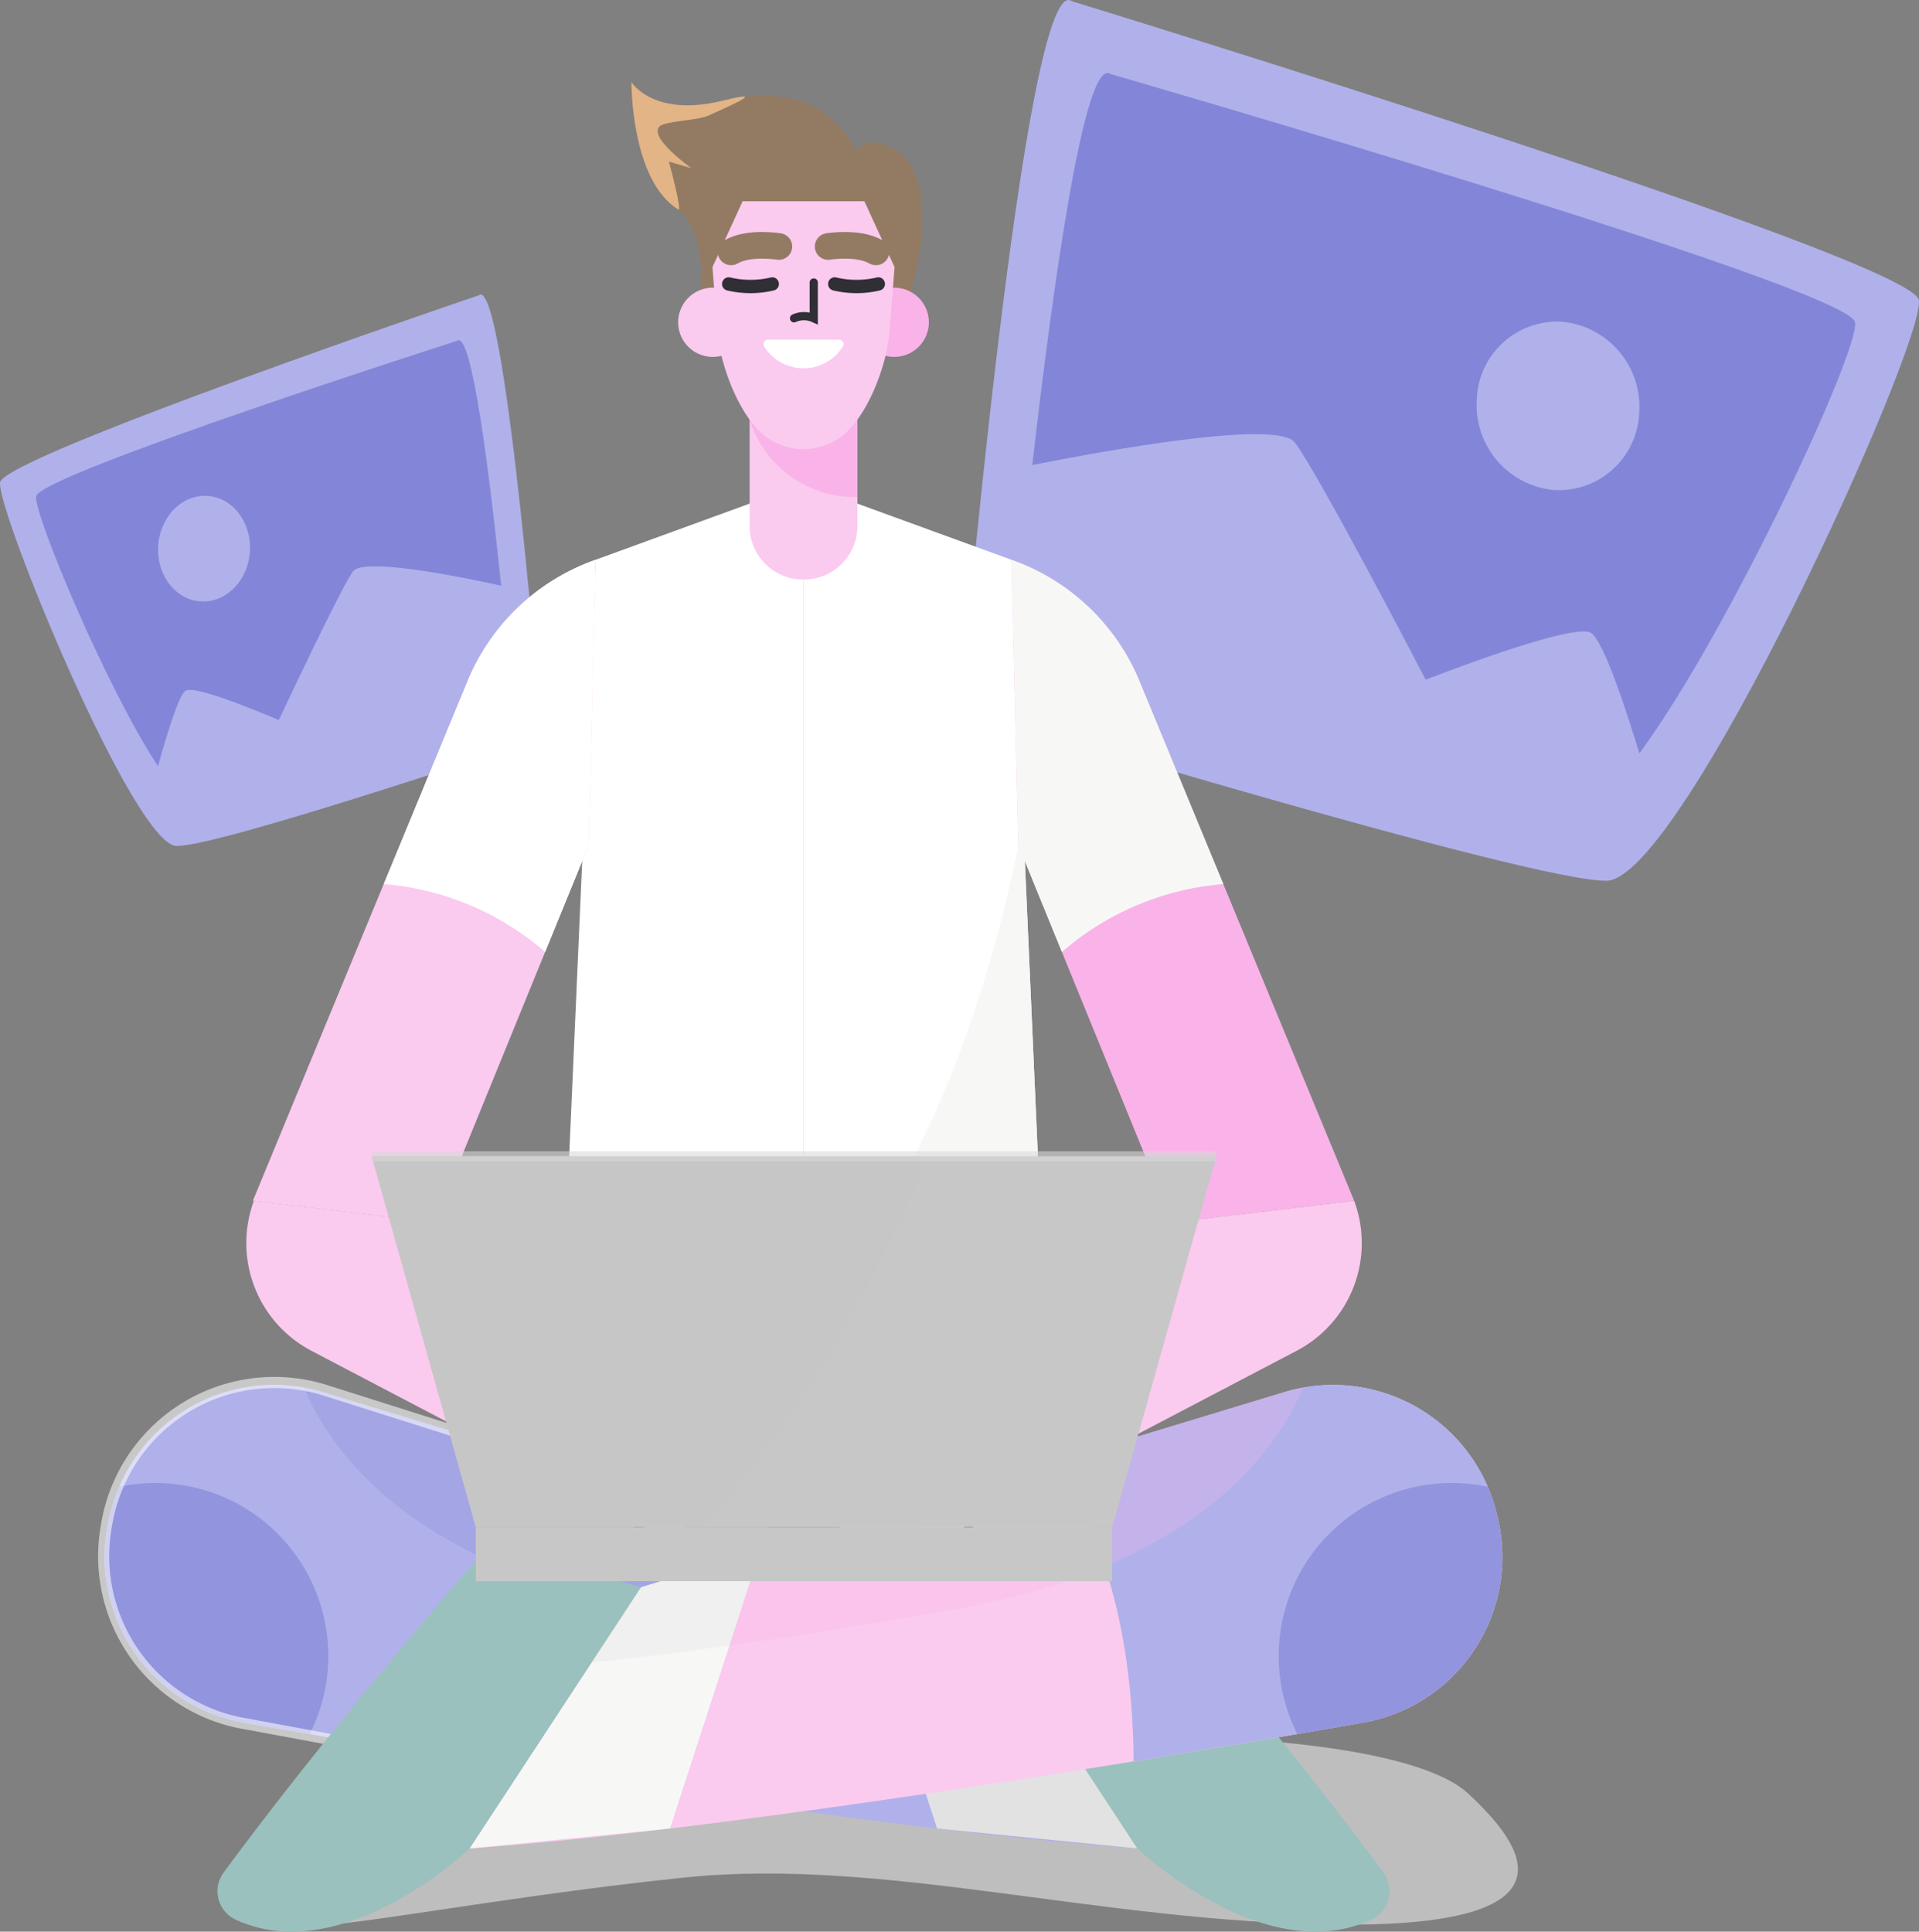 <svg xmlns="http://www.w3.org/2000/svg" width="192.346" height="193.617" viewBox="0 0 192.346 193.617">
  <rect x="0" y="0" width="192.346" height="193.617" fill="#808080" stroke="none"/>
  <g id="Group_78" data-name="Group 78" transform="translate(-1250.244 -2405.764)">
    <g id="Group_76" data-name="Group 76" transform="translate(1250.244 2435.284)">
      <path id="Path_95" data-name="Path 95" d="M462.444,68.281S414.89,84.422,414.465,87.03s13.391,36.363,17.684,36.448,36.61-10.844,36.61-10.844S465.126,66.042,462.444,68.281Z" transform="translate(-414.455 -68.202)" fill="#b0b1ea" fill-rule="evenodd"/>
      <path id="Path_96" data-name="Path 96" d="M464.761,76.144s-41.814,13.4-42.185,15.577c-.292,1.711,7.173,19.486,12.218,27.062.724-2.636,2.031-7.08,2.746-7.564,1.024-.693,9.358,2.943,9.358,2.943s6.12-13.048,7.425-14.9c1.009-1.429,10.571.481,14.863,1.423C468.026,89.493,466.222,74.989,464.761,76.144Z" transform="translate(-418.953 -71.501)" fill="#8386d8" fill-rule="evenodd"/>
      <path id="Path_97" data-name="Path 97" d="M477.094,102.935c-2.542.217-4.488,2.757-4.348,5.673s2.312,5.1,4.853,4.887,4.487-2.756,4.348-5.673S479.634,102.719,477.094,102.935Z" transform="translate(-456.895 -82.741)" fill="#b0b1ea" fill-rule="evenodd"/>
    </g>
    <g id="Group_77" data-name="Group 77" transform="translate(1346.512 2405.764)">
      <path id="Path_95-2" data-name="Path 95" d="M425.628,68.327s84.135,25.78,84.887,29.945-23.691,58.077-31.288,58.213-64.773-17.32-64.773-17.32S420.883,64.751,425.628,68.327Z" transform="translate(-414.455 -68.202)" fill="#b0b1ea" fill-rule="evenodd"/>
      <path id="Path_96-2" data-name="Path 96" d="M430.4,76.183s73.98,21.4,74.635,24.879c.517,2.732-12.692,31.122-21.617,43.222-1.28-4.21-3.593-11.308-4.859-12.08C476.746,131.1,462,136.9,462,136.9s-10.827-20.839-13.136-23.793c-1.784-2.283-18.7.769-26.3,2.273C424.621,97.5,427.813,74.337,430.4,76.183Z" transform="translate(-415.366 -68.767)" fill="#8386d8" fill-rule="evenodd"/>
      <path id="Path_97-2" data-name="Path 97" d="M481.337,102.944A8.551,8.551,0,0,1,489.03,112a8.07,8.07,0,0,1-8.587,7.805,8.553,8.553,0,0,1-7.693-9.06A8.072,8.072,0,0,1,481.337,102.944Z" transform="translate(-420.996 -70.691)" fill="#b0b1ea" fill-rule="evenodd"/>
    </g>
    <g id="Group_75" data-name="Group 75" transform="translate(1260.632 2413.994)">
      <path id="Path_128" data-name="Path 128" d="M254.158,155.235s3.538-11.1-1.632-14.318c-3.286-1.688-3.746.32-3.746.32s-2.879-7.75-13.526-5.159c-6.9,1.678-9.071-1.876-9.071-1.876s-.065,9.834,4.684,12.758c3.439,2.949,2.12,10.919,2.12,10.919Z" transform="translate(-173.282 -134.203)" fill="#937b63"/>
      <path id="Path_129" data-name="Path 129" d="M258.767,419.842s19.167.575,24.517,5.514c5.625,5.193,11.528,13.3-12.69,13.146s-45.687-6.822-66-4.706-36.98,5.762-41.836,4.954,29.754-17.389,29.754-17.389l64.256,2.358Z" transform="translate(-146.526 -253.818)" fill="#c7c7c7" opacity="0.87" style="mix-blend-mode: multiply;isolation: isolate"/>
      <path id="Path_130" data-name="Path 130" d="M258.217,343.918l-24.163-2.428-24.163,2.428s-1.436,11.417-6.1,17.507l30.264,10.869,30.264-10.869C259.652,355.334,258.217,343.918,258.217,343.918Z" transform="translate(-163.904 -221.007)" fill="#a87d1d"/>
      <path id="Path_131" data-name="Path 131" d="M250.393,371.951l.954.343.953-.342c5.568-12.81,4.236-27.182,3.905-29.974l-4.859-.488-6.219.625C245.005,345.184,244.8,359.224,250.393,371.951Z" transform="translate(-181.198 -221.007)" fill="#a87d1d" style="mix-blend-mode: multiply;isolation: isolate"/>
      <path id="Path_132" data-name="Path 132" d="M214.049,344.849s25.426,11.214,49.982,6.341a57.189,57.189,0,0,1-1.518-7.272L238.35,341.49l-19.41,1.95-4.891,1.409Z" transform="translate(-168.2 -221.007)" fill="#895436" style="mix-blend-mode: multiply;isolation: isolate"/>
      <path id="Path_134" data-name="Path 134" d="M237.572,204.055,217.6,211.337l-3.31,75.028s7.061,3.31,24.163,3.31V205.22Z" transform="translate(-168.3 -163.454)" fill="#fff"/>
      <path id="Path_135" data-name="Path 135" d="M256.736,204.055l19.975,7.282,3.31,75.028s-7.061,3.31-24.163,3.31V205.22Z" transform="translate(-185.709 -163.454)" fill="#fff"/>
      <path id="Path_136" data-name="Path 136" d="M195.238,216.584l-.092.033a21.648,21.648,0,0,0-12.807,12.318l-21.442,51.9,18.233,2.173,15.435-37.83Z" transform="translate(-145.942 -168.701)" fill="#fbcaef"/>
      <path id="Path_137" data-name="Path 137" d="M291.735,216.584l.093.033a21.646,21.646,0,0,1,12.807,12.318l21.442,51.9-18.233,2.173-15.435-37.83Z" transform="translate(-200.732 -168.701)" fill="#f9b3e8"/>
      <path id="Path_138" data-name="Path 138" d="M312.961,249.087l-8.326-20.152a21.646,21.646,0,0,0-12.807-12.318l-.093-.033.674,28.592,4.372,10.717A28.159,28.159,0,0,1,312.961,249.087Z" transform="translate(-200.732 -168.701)" fill="#f7f8f6"/>
      <path id="Path_139" data-name="Path 139" d="M183.462,249.087l8.326-20.152A21.648,21.648,0,0,1,204.6,216.617l.092-.033-.674,28.592-4.373,10.717A28.157,28.157,0,0,0,183.462,249.087Z" transform="translate(-155.392 -168.701)" fill="#fff"/>
      <path id="Path_140" data-name="Path 140" d="M273.412,265.906a22.13,22.13,0,0,1-1.3-2.178l.673,1.19s-7.6,42.183-27.917,49.579h0c1.954.1,4.077.167,6.391.167,17.1,0,24.163-3.31,24.163-3.31Z" transform="translate(-181.104 -188.443)" fill="#f7f8f6"/>
      <path id="Path_143" data-name="Path 143" d="M252.021,206.931h-.108a5.347,5.347,0,0,1-5.347-5.346V188.819h10.8v12.766A5.347,5.347,0,0,1,252.021,206.931Z" transform="translate(-181.817 -157.074)" fill="#fbcaef"/>
      <path id="Path_144" data-name="Path 144" d="M257.281,198.665c.031,0,.056,0,.087,0v-9.842h-5.042l-5.759,2.081A11.062,11.062,0,0,0,257.281,198.665Z" transform="translate(-181.817 -157.074)" fill="#f9b3e8"/>
      <path id="Path_145" data-name="Path 145" d="M272.477,173.125a3.468,3.468,0,1,1-3.469-3.468A3.469,3.469,0,0,1,272.477,173.125Z" transform="translate(-189.763 -149.05)" fill="#f9b3e8"/>
      <path id="Path_147" data-name="Path 147" d="M234.242,173.125a3.468,3.468,0,1,0,3.468-3.468A3.469,3.469,0,0,0,234.242,173.125Z" transform="translate(-176.657 -149.05)" fill="#fbcaef"/>
      <path id="Path_149" data-name="Path 149" d="M255.388,154.754H243.179l-3.021,6.6.508,6.533c.271,3.487,2.524,9.506,5.693,10.985a6.206,6.206,0,0,0,5.85,0c3.168-1.479,5.421-7.5,5.693-10.985l.508-6.533Z" transform="translate(-179.134 -142.809)" fill="#fbcaef"/>
      <path id="Path_150" data-name="Path 150" d="M261.246,169.011a9.454,9.454,0,0,0,4.365,0" transform="translate(-187.965 -148.779)" fill="none" stroke="#2f2f35" stroke-linecap="round" stroke-miterlimit="10" stroke-width="1.336"/>
      <path id="Path_151" data-name="Path 151" d="M260.107,162.466s2.991-.5,4.789.539" transform="translate(-187.488 -145.988)" fill="#937b63" stroke="#937b63" stroke-linecap="round" stroke-miterlimit="10" stroke-width="2.672"/>
      <path id="Path_152" data-name="Path 152" d="M247.325,169.011a9.459,9.459,0,0,1-4.366,0" transform="translate(-180.307 -148.779)" fill="none" stroke="#2f2f35" stroke-linecap="round" stroke-miterlimit="10" stroke-width="1.336"/>
      <path id="Path_153" data-name="Path 153" d="M248.158,162.466s-2.992-.5-4.789.539" transform="translate(-180.479 -145.988)" fill="#937b63" stroke="#937b63" stroke-linecap="round" stroke-miterlimit="10" stroke-width="2.672"/>
      <g id="Group_51" data-name="Group 51" transform="translate(0.096 130.582)">
        <path id="Path_155" data-name="Path 155" d="M226.24,380.543,157.207,359.6a16.878,16.878,0,0,0-21.229,11.882l-.091.349A16.875,16.875,0,0,0,149.3,392.722c25.524,4.462,71.786,12.049,96.134,12.977l10.263,6.842a4.007,4.007,0,0,0,4.966-.411l.053-.049a4.009,4.009,0,0,0,.184-5.665l-1.6-1.709a14.882,14.882,0,0,0-8.474-9.93c-7.047-2.979-7.708-10.261-9.364-14.233S229.219,374.585,226.24,380.543Z" transform="translate(-135.333 -358.866)" fill="#b0b1ea"/>
        <path id="Path_156" data-name="Path 156" d="M135.978,371.48A16.878,16.878,0,0,1,157.207,359.6l23.411,7.1c-3.526,4.4-8.178,13.33-8.318,29.9-8.547-1.39-16.455-2.739-23-3.882a16.876,16.876,0,0,1-13.417-20.893Z" transform="translate(-135.333 -358.866)" fill="#b0b1ea"/>
        <path id="Path_157" data-name="Path 157" d="M157.755,393.127a17.262,17.262,0,0,1-1.866,7.822c-2.312-.4-4.523-.779-6.586-1.14a16.876,16.876,0,0,1-13.417-20.893l.091-.349a17.039,17.039,0,0,1,.824-2.4,17.342,17.342,0,0,1,20.953,16.959Z" transform="translate(-135.333 -365.952)" fill="#8386d8" opacity="0.67" style="mix-blend-mode: multiply;isolation: isolate"/>
        <path id="Path_158" data-name="Path 158" d="M289.8,412.675s-.993,5.785-10.592,3.72" transform="translate(-195.582 -381.399)" fill="#b0b1ea" stroke="#7b3c38" stroke-miterlimit="10" stroke-width="1.139"/>
        <path id="Path_159" data-name="Path 159" d="M250.057,387.7s-14.707-.662-45.822-6.212c-25.207-4.5-32.6-17.4-34.5-22.136a16.978,16.978,0,0,1,1.88.452l69.032,20.945c2.979-5.958,13.571-3.972,15.226,0s2.317,11.254,9.364,14.233a14.882,14.882,0,0,1,8.474,9.93s-7.246-4.634-11.826-5.628S250.057,387.7,250.057,387.7Z" transform="translate(-149.738 -359.067)" fill="#8386d8" opacity="0.28" style="mix-blend-mode: multiply;isolation: isolate"/>
      </g>
      <path id="Path_160" data-name="Path 160" d="M301.035,417.216s12.676,12.129,23.483,7.138a3.149,3.149,0,0,0,1.187-4.721c-9.1-12.364-20.58-25.833-24.955-30.895a4.286,4.286,0,0,0-4.437-1.312l-12.45,3.617Z" transform="translate(-197.436 -240.172)" fill="#9ac1bd"/>
      <path id="Path_161" data-name="Path 161" d="M275.272,391.165l-11.924-3.618,9.032,27.795,20.064,2Z" transform="translate(-188.845 -240.294)" fill="#e2e2e2"/>
      <path id="Path_162" data-name="Path 162" d="M194.225,380.543,263.258,359.6a16.877,16.877,0,0,1,21.229,11.882l.092.349a16.875,16.875,0,0,1-13.417,20.893c-25.523,4.462-71.786,12.049-96.134,12.977l-10.263,6.842a4.007,4.007,0,0,1-4.966-.411l-.053-.049a4.009,4.009,0,0,1-.184-5.665l1.6-1.709a14.882,14.882,0,0,1,8.474-9.93c7.047-2.979,7.709-10.261,9.364-14.233S191.246,374.585,194.225,380.543Z" transform="translate(-144.929 -228.283)" fill="#fbcaef"/>
      <path id="Path_163" data-name="Path 163" d="M343.111,371.48A16.877,16.877,0,0,0,321.882,359.6l-23.41,7.1c3.527,4.4,8.177,13.33,8.318,29.9,8.547-1.39,16.455-2.739,23-3.882A16.875,16.875,0,0,0,343.2,371.829Z" transform="translate(-203.554 -228.283)" fill="#b0b1ea"/>
      <path id="Path_164" data-name="Path 164" d="M337.806,393.127a17.262,17.262,0,0,0,1.866,7.822c2.312-.4,4.523-.779,6.585-1.14a16.875,16.875,0,0,0,13.417-20.893l-.092-.349a16.963,16.963,0,0,0-.824-2.4,17.342,17.342,0,0,0-20.953,16.959Z" transform="translate(-220.025 -235.37)" fill="#8386d8" opacity="0.67" style="mix-blend-mode: multiply;isolation: isolate"/>
      <path id="Path_165" data-name="Path 165" d="M186.748,387.7s14.707-.662,45.822-6.212c25.208-4.5,32.6-17.4,34.5-22.136a17.033,17.033,0,0,0-1.879.452l-69.033,20.945c-2.979-5.958-13.571-3.972-15.226,0s-2.317,11.254-9.364,14.233a14.882,14.882,0,0,0-8.474,9.93s7.246-4.634,11.826-5.628S186.748,387.7,186.748,387.7Z" transform="translate(-146.863 -228.485)" fill="#f9b3e8" opacity="0.28" style="mix-blend-mode: multiply;isolation: isolate"/>
      <path id="Path_166" data-name="Path 166" d="M159.874,394.6l-10.348-1.919a17.04,17.04,0,0,1-14.111-19.7l.063-.366a17.04,17.04,0,0,1,21.946-13.373l19.539,6.193" transform="translate(-135.168 -228.103)" fill="none" stroke="#fff" stroke-miterlimit="10" stroke-width="1.114" opacity="0.57"/>
      <path id="Path_167" data-name="Path 167" d="M249.423,178.62a.452.452,0,0,0-.362.724,4.649,4.649,0,0,0,7.832,0,.452.452,0,0,0-.362-.724Z" transform="translate(-182.823 -152.803)" fill="#fff"/>
      <path id="Path_168" data-name="Path 168" d="M256.2,168.76v3.591a2.38,2.38,0,0,0-1.975,0" transform="translate(-185.024 -148.674)" fill="none" stroke="#2f2f35" stroke-linecap="round" stroke-miterlimit="10" stroke-width="0.821"/>
      <g id="Group_52" data-name="Group 52" transform="translate(81.306 112.132)">
        <path id="Path_169" data-name="Path 169" d="M319.092,327.122l.036.1a12.187,12.187,0,0,1-5.8,14.934L276.46,361.481l-.182-.471a18.128,18.128,0,0,1,7.979-22.323l16.6-9.392Z" transform="translate(-275.053 -327.122)" fill="#fbcaef"/>
      </g>
      <g id="Group_53" data-name="Group 53" transform="translate(14.299 112.132)">
        <path id="Path_171" data-name="Path 171" d="M160.532,327.122l-.037.1a12.188,12.188,0,0,0,5.8,14.934l36.864,19.324.182-.471a18.129,18.129,0,0,0-7.98-22.323l-16.6-9.392Z" transform="translate(-159.769 -327.122)" fill="#fbcaef"/>
      </g>
      <path id="Path_173" data-name="Path 173" d="M224.365,372.831s1.861-10.208-4.2-13.484" transform="translate(-170.762 -228.485)" fill="none" stroke="#4c2a29" stroke-linecap="round" stroke-miterlimit="10" stroke-width="1.336"/>
      <path id="Path_174" data-name="Path 174" d="M284.132,372.831s-1.861-10.208,4.2-13.484" transform="translate(-197.436 -228.485)" fill="none" stroke="#4c2a29" stroke-linecap="round" stroke-miterlimit="10" stroke-width="1.336"/>
      <path id="Path_175" data-name="Path 175" d="M180.091,417.216s-12.676,12.129-23.483,7.138a3.15,3.15,0,0,1-1.187-4.721c9.1-12.364,20.58-25.833,24.956-30.895a4.285,4.285,0,0,1,4.437-1.312l12.45,3.617Z" transform="translate(-143.391 -240.172)" fill="#9ac1bd"/>
      <path id="Path_176" data-name="Path 176" d="M215.481,391.165l11.924-3.618-9.032,27.795-20.064,2Z" transform="translate(-161.609 -240.294)" fill="#f7f8f6"/>
      <path id="Path_177" data-name="Path 177" d="M219.322,398.723c3.537-.377,8.131-.93,13.814-1.732l3.069-9.444-11.924,3.618Z" transform="translate(-170.409 -240.294)" fill="#dadada" opacity="0.28" style="mix-blend-mode: multiply;isolation: isolate"/>
      <g id="Group_55" data-name="Group 55" transform="translate(26.866 107.671)">
        <g id="Group_54" data-name="Group 54">
          <path id="Path_179" data-name="Path 179" d="M223.724,319.447H181.391l10.437,37.177h63.791l10.437-37.177Z" transform="translate(-181.391 -319.447)" fill="#c7c7c7"/>
          <rect id="Rectangle_16" data-name="Rectangle 16" width="63.791" height="5.415" transform="translate(10.437 37.177)" fill="#c7c7c7"/>
          <path id="Path_181" data-name="Path 181" d="M191.828,352.381h22.72c13.49-14.668,21.687-34.864,21.687-34.864l-.028-2.313H181.391Z" transform="translate(-181.391 -315.204)" fill="#c7c7c7" opacity="0.54" style="mix-blend-mode: overlay;isolation: isolate"/>
        </g>
        <line id="Line_4" data-name="Line 4" x2="84.666" transform="translate(0 0)" fill="none" stroke="#d8d8d8" stroke-miterlimit="10" stroke-width="1" opacity="0.57"/>
      </g>
      <path id="Path_235" data-name="Path 235" d="M235.254,136.079c-6.9,1.678-9.071-1.876-9.071-1.876s-.065,9.834,4.684,12.758c.485.416-.927-4.791-.927-4.791l2.263.666s-4.348-3.084-3.2-4.194c.563-.542,3.669-.572,4.86-1.065C238.195,135.646,238.837,135.207,235.254,136.079Z" transform="translate(-173.282 -134.203)" fill="#e2b486"/>
    </g>
  </g>
</svg>
